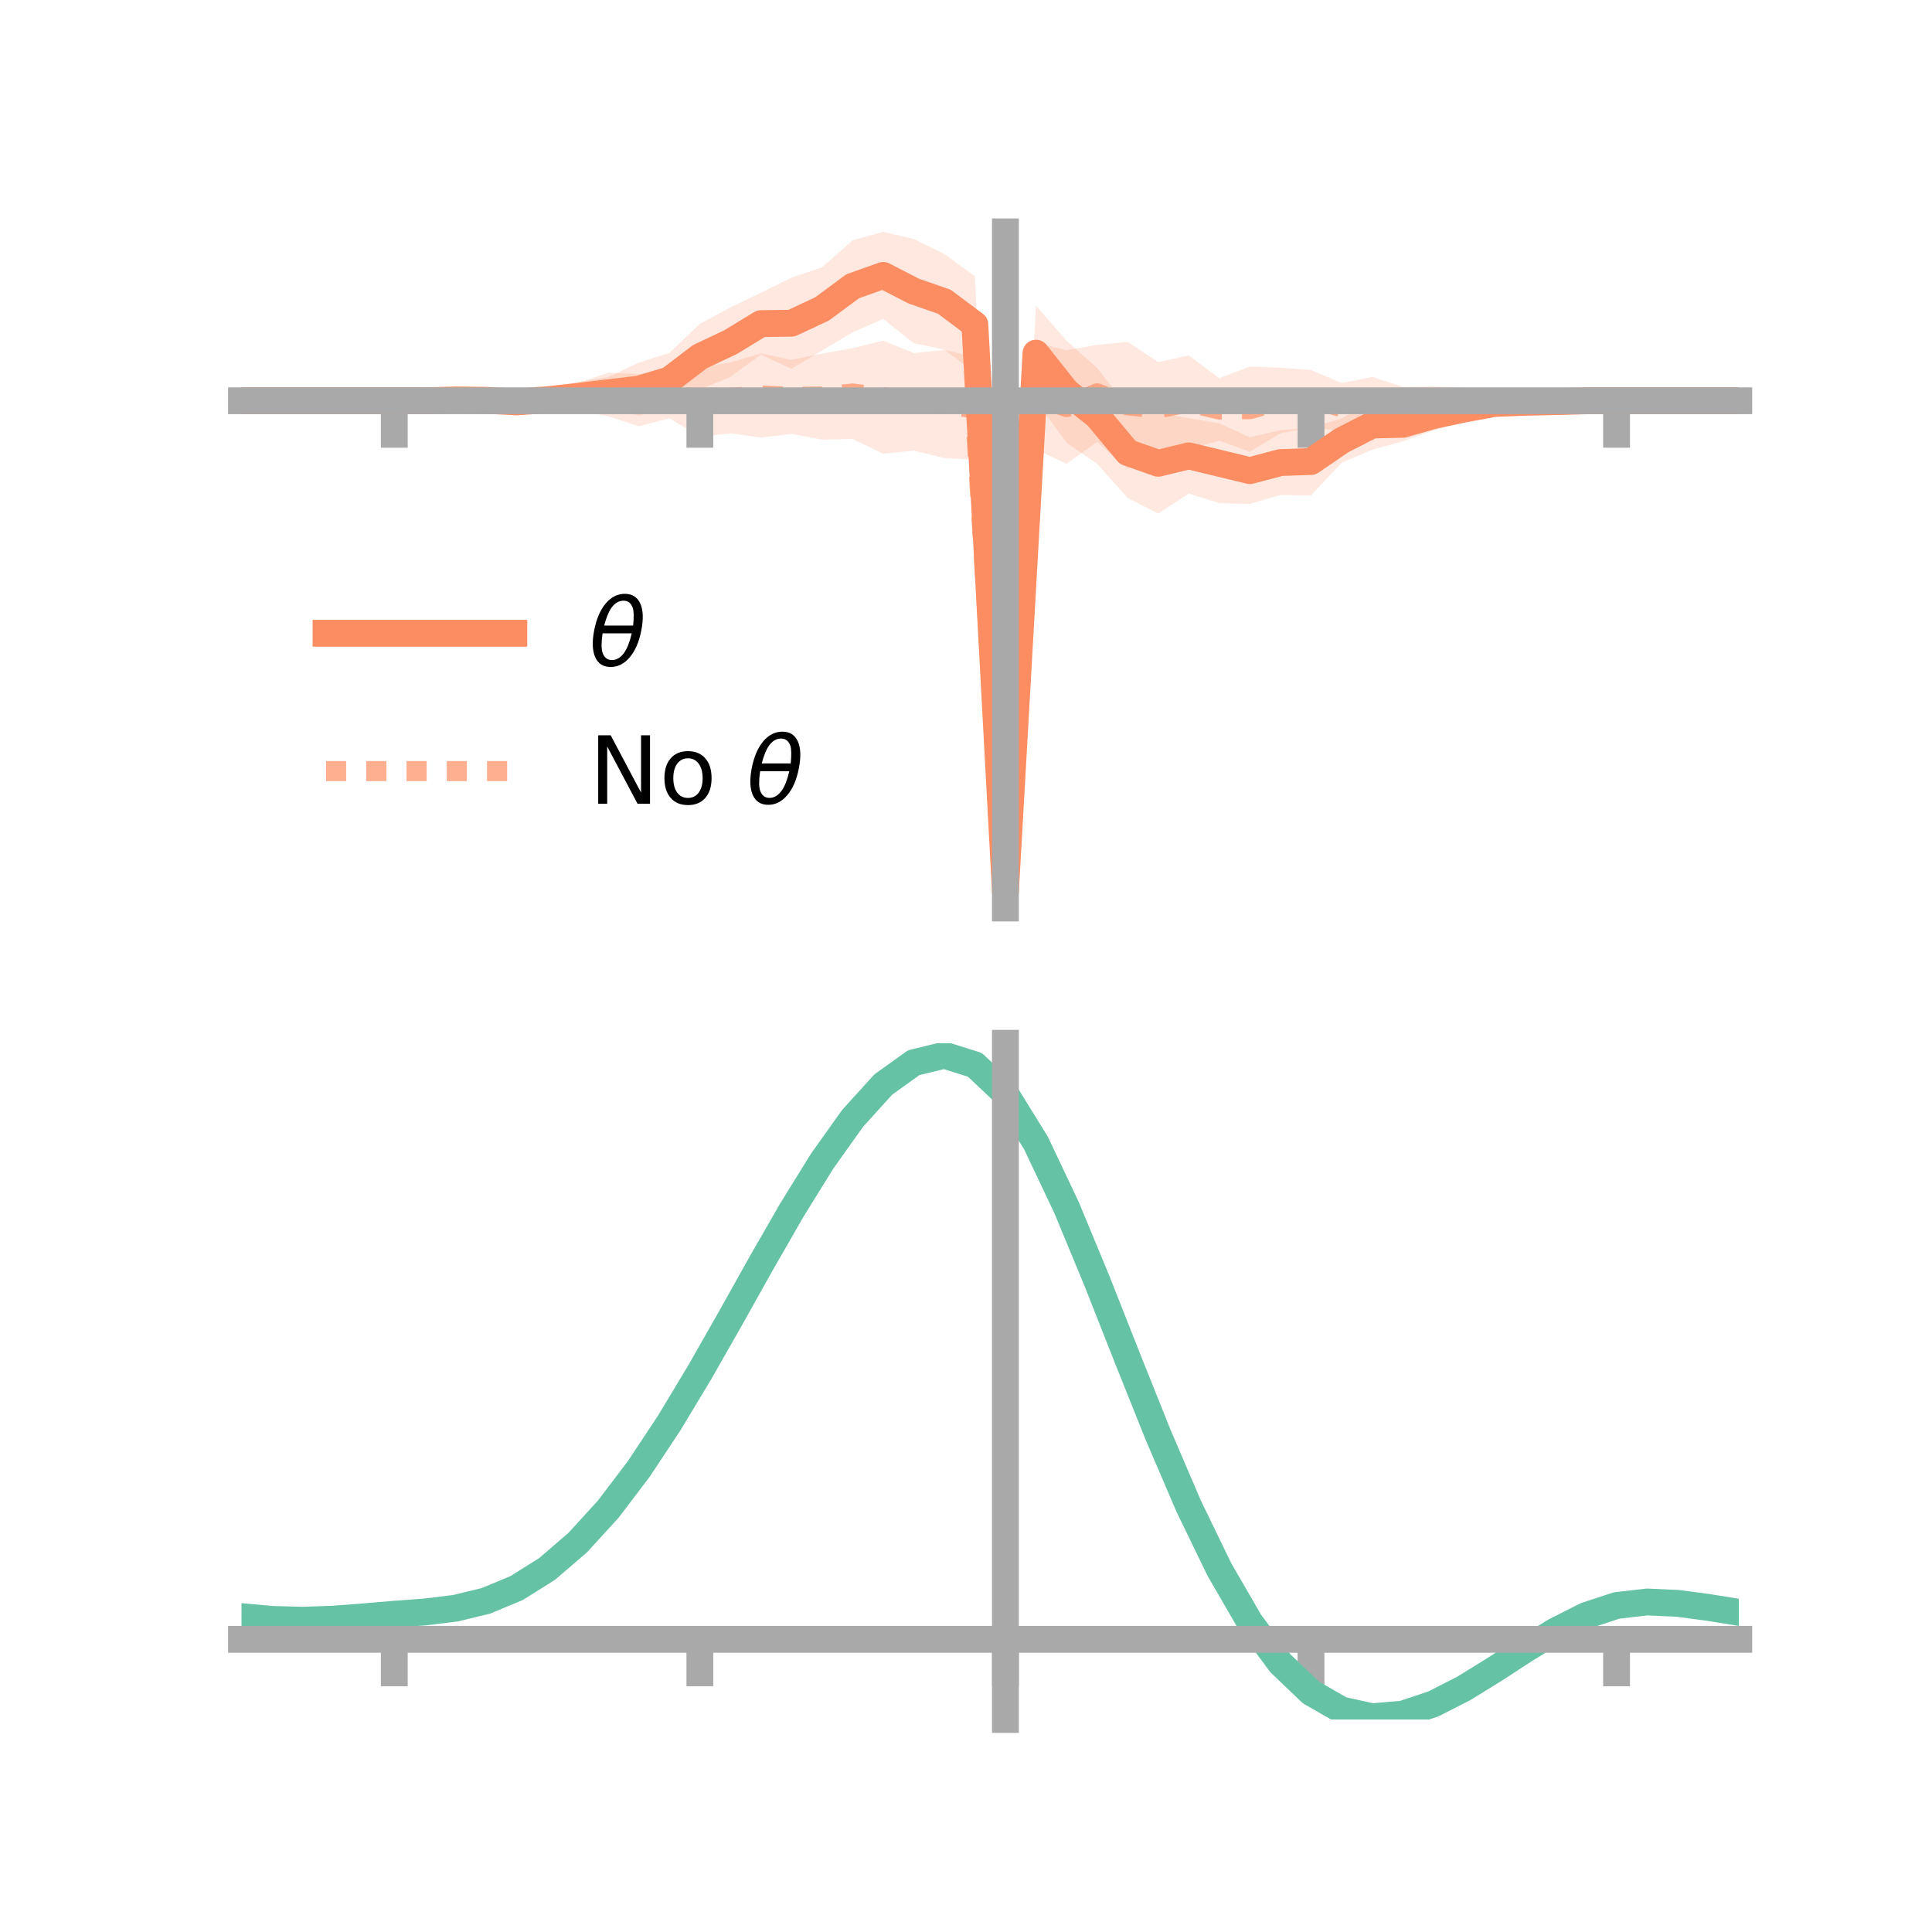<?xml version="1.0" encoding="utf-8" standalone="no"?>
<!DOCTYPE svg PUBLIC "-//W3C//DTD SVG 1.1//EN"
  "http://www.w3.org/Graphics/SVG/1.1/DTD/svg11.dtd">
<!-- Created with matplotlib (https://matplotlib.org/) -->
<svg height="144pt" version="1.1" viewBox="0 0 144 144" width="144pt" xmlns="http://www.w3.org/2000/svg" xmlns:xlink="http://www.w3.org/1999/xlink">
 <defs>
  <style type="text/css">*{stroke-linecap:butt;stroke-linejoin:round;}</style>
 </defs>
 <g id="figure_1">
  <g id="patch_1">
   <path d="M 0 144 
L 144 144 
L 144 0 
L 0 0 
z
" style="fill:none;"/>
  </g>
  <g id="axes_1">
   <g id="patch_2">
    <path d="M 18 67.68 
L 129.6 67.68 
L 129.6 17.28 
L 18 17.28 
z
" style="fill:none;"/>
   </g>
   <g id="PolyCollection_1">
    <path clip-path="url(#p9eeba92253)" d="M 18 29.871 
L 18 29.871 
L 20.278 29.871 
L 22.555 29.871 
L 24.833 29.871 
L 27.11 29.871 
L 29.388 29.871 
L 31.665 29.801 
L 33.943 29.52 
L 36.22 29.387 
L 38.498 29.343 
L 40.776 28.92 
L 43.053 28.477 
L 45.331 28.107 
L 47.608 27.032 
L 49.886 26.311 
L 52.163 24.138 
L 54.441 22.915 
L 56.718 21.816 
L 58.996 20.696 
L 61.273 19.922 
L 63.551 17.913 
L 65.829 17.28 
L 68.106 17.813 
L 70.384 18.922 
L 72.661 20.597 
L 74.939 65.219 
L 77.216 22.778 
L 79.494 25.396 
L 81.771 27.425 
L 84.049 30.337 
L 86.327 30.779 
L 88.604 31.169 
L 90.882 31.555 
L 93.159 32.595 
L 95.437 32.063 
L 97.714 31.87 
L 99.992 31.195 
L 102.269 29.84 
L 104.547 30.356 
L 106.824 29.873 
L 109.102 29.635 
L 111.38 29.434 
L 113.657 29.549 
L 115.935 29.689 
L 118.212 29.774 
L 120.49 29.871 
L 122.767 29.871 
L 125.045 29.871 
L 127.322 29.871 
L 129.6 29.871 
L 129.6 29.871 
L 129.6 29.871 
L 127.322 29.871 
L 125.045 29.871 
L 122.767 29.871 
L 120.49 29.871 
L 118.212 29.969 
L 115.935 30.182 
L 113.657 30.417 
L 111.38 30.707 
L 109.102 31.349 
L 106.824 32.086 
L 104.547 32.899 
L 102.269 33.521 
L 99.992 34.491 
L 97.714 36.929 
L 95.437 36.891 
L 93.159 37.565 
L 90.882 37.501 
L 88.604 36.79 
L 86.327 38.28 
L 84.049 37.117 
L 81.771 34.569 
L 79.494 32.993 
L 77.216 29.867 
L 74.939 67.68 
L 72.661 27.79 
L 70.384 26.054 
L 68.106 25.581 
L 65.829 23.773 
L 63.551 24.764 
L 61.273 26.126 
L 58.996 27.487 
L 56.718 26.427 
L 54.441 28.097 
L 52.163 29.03 
L 49.886 30.336 
L 47.608 30.973 
L 45.331 30.44 
L 43.053 30.617 
L 40.776 30.672 
L 38.498 30.568 
L 36.22 30.286 
L 33.943 30.098 
L 31.665 29.949 
L 29.388 29.871 
L 27.11 29.871 
L 24.833 29.871 
L 22.555 29.871 
L 20.278 29.871 
L 18 29.871 
z
" style="fill:#fc8d62;fill-opacity:0.2;"/>
   </g>
   <g id="PolyCollection_2">
    <path clip-path="url(#p9eeba92253)" d="M 18 29.871 
L 18 29.871 
L 20.278 29.871 
L 22.555 29.871 
L 24.833 29.871 
L 27.11 29.871 
L 29.388 29.871 
L 31.665 29.766 
L 33.943 29.606 
L 36.22 29.379 
L 38.498 29.119 
L 40.776 29.04 
L 43.053 28.563 
L 45.331 27.783 
L 47.608 27.875 
L 49.886 27.765 
L 52.163 27.393 
L 54.441 27.008 
L 56.718 26.349 
L 58.996 26.821 
L 61.273 26.354 
L 63.551 25.949 
L 65.829 25.387 
L 68.106 26.319 
L 70.384 26.081 
L 72.661 26.612 
L 74.939 66.757 
L 77.216 25.541 
L 79.494 26.11 
L 81.771 25.701 
L 84.049 25.477 
L 86.327 26.987 
L 88.604 26.49 
L 90.882 28.19 
L 93.159 27.317 
L 95.437 27.405 
L 97.714 27.579 
L 99.992 28.547 
L 102.269 28.095 
L 104.547 28.837 
L 106.824 28.802 
L 109.102 28.873 
L 111.38 29.41 
L 113.657 29.486 
L 115.935 29.597 
L 118.212 29.798 
L 120.49 29.871 
L 122.767 29.871 
L 125.045 29.871 
L 127.322 29.871 
L 129.6 29.871 
L 129.6 29.871 
L 129.6 29.871 
L 127.322 29.871 
L 125.045 29.871 
L 122.767 29.871 
L 120.49 29.871 
L 118.212 29.974 
L 115.935 30.149 
L 113.657 30.374 
L 111.38 30.614 
L 109.102 30.785 
L 106.824 31.128 
L 104.547 32.043 
L 102.269 31.403 
L 99.992 32.128 
L 97.714 31.864 
L 95.437 32.292 
L 93.159 33.671 
L 90.882 32.848 
L 88.604 33.476 
L 86.327 33.889 
L 84.049 34.934 
L 81.771 32.939 
L 79.494 34.567 
L 77.216 33.498 
L 74.939 69.148 
L 72.661 34.269 
L 70.384 34.14 
L 68.106 33.585 
L 65.829 33.823 
L 63.551 32.719 
L 61.273 32.767 
L 58.996 32.34 
L 56.718 32.612 
L 54.441 32.296 
L 52.163 32.546 
L 49.886 31.179 
L 47.608 31.773 
L 45.331 31.02 
L 43.053 30.619 
L 40.776 30.738 
L 38.498 30.438 
L 36.22 30.143 
L 33.943 30.05 
L 31.665 29.924 
L 29.388 29.871 
L 27.11 29.871 
L 24.833 29.871 
L 22.555 29.871 
L 20.278 29.871 
L 18 29.871 
z
" style="fill:#fc8d62;fill-opacity:0.2;"/>
   </g>
   <g id="matplotlib.axis_1">
    <g id="xtick_1">
     <g id="line2d_1">
      <defs>
       <path d="M 0 0 
L 0 3.5 
" id="mb87fbea877" style="stroke:#a9a9a9;stroke-width:2;"/>
      </defs>
      <g>
       <use style="fill:#a9a9a9;stroke:#a9a9a9;stroke-width:2;" x="29.388" xlink:href="#mb87fbea877" y="29.871"/>
      </g>
     </g>
    </g>
    <g id="xtick_2">
     <g id="line2d_2">
      <g>
       <use style="fill:#a9a9a9;stroke:#a9a9a9;stroke-width:2;" x="52.163" xlink:href="#mb87fbea877" y="29.871"/>
      </g>
     </g>
    </g>
    <g id="xtick_3">
     <g id="line2d_3">
      <g>
       <use style="fill:#a9a9a9;stroke:#a9a9a9;stroke-width:2;" x="74.939" xlink:href="#mb87fbea877" y="29.871"/>
      </g>
     </g>
    </g>
    <g id="xtick_4">
     <g id="line2d_4">
      <g>
       <use style="fill:#a9a9a9;stroke:#a9a9a9;stroke-width:2;" x="97.714" xlink:href="#mb87fbea877" y="29.871"/>
      </g>
     </g>
    </g>
    <g id="xtick_5">
     <g id="line2d_5">
      <g>
       <use style="fill:#a9a9a9;stroke:#a9a9a9;stroke-width:2;" x="120.49" xlink:href="#mb87fbea877" y="29.871"/>
      </g>
     </g>
    </g>
   </g>
   <g id="matplotlib.axis_2"/>
   <g id="line2d_6">
    <path clip-path="url(#p9eeba92253)" d="M 18 29.871 
L 20.278 29.871 
L 22.555 29.871 
L 24.833 29.871 
L 27.11 29.871 
L 29.388 29.871 
L 31.665 29.875 
L 33.943 29.809 
L 36.22 29.837 
L 38.498 29.956 
L 40.776 29.796 
L 43.053 29.547 
L 45.331 29.274 
L 47.608 29.003 
L 49.886 28.323 
L 52.163 26.584 
L 54.441 25.506 
L 56.718 24.122 
L 58.996 24.091 
L 61.273 23.024 
L 63.551 21.338 
L 65.829 20.526 
L 68.106 21.697 
L 70.384 22.488 
L 72.661 24.193 
L 74.939 66.45 
L 77.216 26.323 
L 79.494 29.195 
L 81.771 30.997 
L 84.049 33.727 
L 86.327 34.53 
L 88.604 33.979 
L 90.882 34.528 
L 93.159 35.08 
L 95.437 34.477 
L 97.714 34.399 
L 99.992 32.843 
L 102.269 31.68 
L 104.547 31.627 
L 106.824 30.98 
L 109.102 30.492 
L 111.38 30.071 
L 113.657 29.983 
L 115.935 29.936 
L 118.212 29.872 
L 120.49 29.871 
L 122.767 29.871 
L 125.045 29.871 
L 127.322 29.871 
L 129.6 29.871 
" style="fill:none;stroke:#fc8d62;stroke-linecap:square;stroke-width:2;"/>
   </g>
   <g id="line2d_7">
    <path clip-path="url(#p9eeba92253)" d="M 18 29.871 
L 20.278 29.871 
L 22.555 29.871 
L 24.833 29.871 
L 27.11 29.871 
L 29.388 29.871 
L 31.665 29.845 
L 33.943 29.828 
L 36.22 29.761 
L 38.498 29.779 
L 40.776 29.889 
L 43.053 29.591 
L 45.331 29.401 
L 47.608 29.824 
L 49.886 29.472 
L 52.163 29.97 
L 54.441 29.652 
L 56.718 29.481 
L 58.996 29.58 
L 61.273 29.56 
L 63.551 29.334 
L 65.829 29.605 
L 68.106 29.952 
L 70.384 30.11 
L 72.661 30.44 
L 74.939 67.952 
L 77.216 29.519 
L 79.494 30.338 
L 81.771 29.32 
L 84.049 30.205 
L 86.327 30.438 
L 88.604 29.983 
L 90.882 30.519 
L 93.159 30.494 
L 95.437 29.848 
L 97.714 29.721 
L 99.992 30.338 
L 102.269 29.749 
L 104.547 30.44 
L 106.824 29.965 
L 109.102 29.829 
L 111.38 30.012 
L 113.657 29.93 
L 115.935 29.873 
L 118.212 29.886 
L 120.49 29.871 
L 122.767 29.871 
L 125.045 29.871 
L 127.322 29.871 
L 129.6 29.871 
" style="fill:none;stroke:#fc8d62;stroke-dasharray:1.5,1.5;stroke-dashoffset:0;stroke-opacity:0.7;stroke-width:1.5;"/>
   </g>
   <g id="patch_3">
    <path d="M 74.939 67.68 
L 74.939 17.28 
" style="fill:none;stroke:#a9a9a9;stroke-linecap:square;stroke-linejoin:miter;stroke-width:2;"/>
   </g>
   <g id="patch_4">
    <path d="M 129.6 67.68 
L 129.6 17.28 
" style="fill:none;"/>
   </g>
   <g id="patch_5">
    <path d="M 18 29.871 
L 129.6 29.871 
" style="fill:none;stroke:#a9a9a9;stroke-linecap:square;stroke-linejoin:miter;stroke-width:2;"/>
   </g>
   <g id="patch_6">
    <path d="M 18 17.28 
L 129.6 17.28 
" style="fill:none;"/>
   </g>
   <g id="legend_1">
    <g id="line2d_8">
     <path d="M 24.3 47.2 
L 38.3 47.2 
" style="fill:none;stroke:#fc8d62;stroke-linecap:square;stroke-width:2;"/>
    </g>
    <g id="line2d_9"/>
    <g id="text_1">
     <!-- $\theta$ -->
     <g transform="translate(43.9 49.65)scale(0.07 -0.07)">
      <defs>
       <path d="M 45.516 34.672 
L 14.453 34.672 
Q 12.359 20.062 14.5 13.875 
Q 17.188 6.25 24.469 6.25 
Q 31.781 6.25 37.359 13.922 
Q 42.234 20.656 45.516 34.672 
z
M 47.016 42.969 
Q 48.344 56.844 46.625 61.719 
Q 43.953 69.438 36.766 69.438 
Q 29.297 69.438 23.828 61.812 
Q 19.531 55.672 16.156 42.969 
z
M 38.188 76.766 
Q 49.906 76.766 54.594 66.406 
Q 59.281 56.109 55.719 37.844 
Q 52.203 19.625 43.453 9.281 
Q 34.766 -1.125 23.047 -1.125 
Q 11.281 -1.125 6.641 9.281 
Q 2 19.625 5.516 37.844 
Q 9.078 56.109 17.719 66.406 
Q 26.422 76.766 38.188 76.766 
z
" id="DejaVuSans-Oblique-952"/>
      </defs>
      <use transform="translate(0 0.234)" xlink:href="#DejaVuSans-Oblique-952"/>
     </g>
    </g>
    <g id="line2d_10">
     <path d="M 24.3 57.474 
L 38.3 57.474 
" style="fill:none;stroke:#fc8d62;stroke-dasharray:1.5,1.5;stroke-dashoffset:0;stroke-opacity:0.7;stroke-width:1.5;"/>
    </g>
    <g id="line2d_11"/>
    <g id="text_2">
     <!-- No $\theta$ -->
     <g transform="translate(43.9 59.924)scale(0.07 -0.07)">
      <defs>
       <path d="M 9.812 72.906 
L 23.094 72.906 
L 55.422 11.922 
L 55.422 72.906 
L 64.984 72.906 
L 64.984 0 
L 51.703 0 
L 19.391 60.984 
L 19.391 0 
L 9.812 0 
z
" id="DejaVuSans-78"/>
       <path d="M 30.609 48.391 
Q 23.391 48.391 19.188 42.75 
Q 14.984 37.109 14.984 27.297 
Q 14.984 17.484 19.156 11.844 
Q 23.344 6.203 30.609 6.203 
Q 37.797 6.203 41.984 11.859 
Q 46.188 17.531 46.188 27.297 
Q 46.188 37.016 41.984 42.703 
Q 37.797 48.391 30.609 48.391 
z
M 30.609 56 
Q 42.328 56 49.016 48.375 
Q 55.719 40.766 55.719 27.297 
Q 55.719 13.875 49.016 6.219 
Q 42.328 -1.422 30.609 -1.422 
Q 18.844 -1.422 12.172 6.219 
Q 5.516 13.875 5.516 27.297 
Q 5.516 40.766 12.172 48.375 
Q 18.844 56 30.609 56 
z
" id="DejaVuSans-111"/>
       <path id="DejaVuSans-32"/>
      </defs>
      <use transform="translate(0 0.234)" xlink:href="#DejaVuSans-78"/>
      <use transform="translate(74.805 0.234)" xlink:href="#DejaVuSans-111"/>
      <use transform="translate(135.986 0.234)" xlink:href="#DejaVuSans-32"/>
      <use transform="translate(167.773 0.234)" xlink:href="#DejaVuSans-Oblique-952"/>
     </g>
    </g>
   </g>
  </g>
  <g id="axes_2">
   <g id="patch_7">
    <path d="M 18 128.16 
L 129.6 128.16 
L 129.6 77.76 
L 18 77.76 
z
" style="fill:none;"/>
   </g>
   <g id="PolyCollection_3">
    <path clip-path="url(#p3a94fe3278)" d="M 18 120.534 
L 18 120.454 
L 20.278 120.668 
L 22.555 120.729 
L 24.833 120.644 
L 27.11 120.462 
L 29.388 120.259 
L 31.665 120.087 
L 33.943 119.803 
L 36.22 119.247 
L 38.498 118.29 
L 40.776 116.842 
L 43.053 114.85 
L 45.331 112.306 
L 47.608 109.241 
L 49.886 105.724 
L 52.163 101.855 
L 54.441 97.764 
L 56.718 93.607 
L 58.996 89.556 
L 61.273 85.801 
L 63.551 82.543 
L 65.829 79.982 
L 68.106 78.322 
L 70.384 77.76 
L 72.661 78.486 
L 74.939 80.668 
L 77.216 84.397 
L 79.494 89.273 
L 81.771 94.847 
L 84.049 100.702 
L 86.327 106.474 
L 88.604 111.863 
L 90.882 116.633 
L 93.159 120.622 
L 95.437 123.731 
L 97.714 125.93 
L 99.992 127.245 
L 102.269 127.752 
L 104.547 127.565 
L 106.824 126.822 
L 109.102 125.677 
L 111.38 124.294 
L 113.657 122.835 
L 115.935 121.461 
L 118.212 120.325 
L 120.49 119.58 
L 122.767 119.321 
L 125.045 119.43 
L 127.322 119.743 
L 129.6 120.121 
L 129.6 120.226 
L 129.6 120.226 
L 127.322 119.874 
L 125.045 119.58 
L 122.767 119.484 
L 120.49 119.749 
L 118.212 120.503 
L 115.935 121.663 
L 113.657 123.076 
L 111.38 124.582 
L 109.102 126.01 
L 106.824 127.191 
L 104.547 127.958 
L 102.269 128.16 
L 99.992 127.665 
L 97.714 126.372 
L 95.437 124.22 
L 93.159 121.191 
L 90.882 117.315 
L 88.604 112.685 
L 86.327 107.455 
L 84.049 101.848 
L 81.771 96.156 
L 79.494 90.734 
L 77.216 85.989 
L 74.939 82.361 
L 72.661 80.243 
L 70.384 79.542 
L 68.106 80.088 
L 65.829 81.694 
L 63.551 84.163 
L 61.273 87.3 
L 58.996 90.906 
L 56.718 94.79 
L 54.441 98.771 
L 52.163 102.683 
L 49.886 106.38 
L 47.608 109.741 
L 45.331 112.674 
L 43.053 115.116 
L 40.776 117.04 
L 38.498 118.451 
L 36.22 119.389 
L 33.943 119.935 
L 31.665 120.209 
L 29.388 120.371 
L 27.11 120.557 
L 24.833 120.721 
L 22.555 120.792 
L 20.278 120.732 
L 18 120.534 
z
" style="fill:#66c2a5;fill-opacity:0.2;"/>
   </g>
   <g id="matplotlib.axis_3">
    <g id="xtick_6">
     <g id="line2d_12">
      <g>
       <use style="fill:#a9a9a9;stroke:#a9a9a9;stroke-width:2;" x="29.388" xlink:href="#mb87fbea877" y="122.188"/>
      </g>
     </g>
    </g>
    <g id="xtick_7">
     <g id="line2d_13">
      <g>
       <use style="fill:#a9a9a9;stroke:#a9a9a9;stroke-width:2;" x="52.163" xlink:href="#mb87fbea877" y="122.188"/>
      </g>
     </g>
    </g>
    <g id="xtick_8">
     <g id="line2d_14">
      <g>
       <use style="fill:#a9a9a9;stroke:#a9a9a9;stroke-width:2;" x="74.939" xlink:href="#mb87fbea877" y="122.188"/>
      </g>
     </g>
    </g>
    <g id="xtick_9">
     <g id="line2d_15">
      <g>
       <use style="fill:#a9a9a9;stroke:#a9a9a9;stroke-width:2;" x="97.714" xlink:href="#mb87fbea877" y="122.188"/>
      </g>
     </g>
    </g>
    <g id="xtick_10">
     <g id="line2d_16">
      <g>
       <use style="fill:#a9a9a9;stroke:#a9a9a9;stroke-width:2;" x="120.49" xlink:href="#mb87fbea877" y="122.188"/>
      </g>
     </g>
    </g>
   </g>
   <g id="matplotlib.axis_4"/>
   <g id="line2d_17">
    <path clip-path="url(#p3a94fe3278)" d="M 18 120.494 
L 20.278 120.7 
L 22.555 120.761 
L 24.833 120.683 
L 27.11 120.509 
L 29.388 120.315 
L 31.665 120.148 
L 33.943 119.869 
L 36.22 119.318 
L 38.498 118.37 
L 40.776 116.941 
L 43.053 114.983 
L 45.331 112.49 
L 47.608 109.491 
L 49.886 106.052 
L 52.163 102.269 
L 54.441 98.268 
L 56.718 94.198 
L 58.996 90.231 
L 61.273 86.551 
L 63.551 83.353 
L 65.829 80.838 
L 68.106 79.205 
L 70.384 78.651 
L 72.661 79.364 
L 74.939 81.514 
L 77.216 85.193 
L 79.494 90.003 
L 81.771 95.502 
L 84.049 101.275 
L 86.327 106.965 
L 88.604 112.274 
L 90.882 116.974 
L 93.159 120.906 
L 95.437 123.976 
L 97.714 126.151 
L 99.992 127.455 
L 102.269 127.956 
L 104.547 127.762 
L 106.824 127.006 
L 109.102 125.844 
L 111.38 124.438 
L 113.657 122.956 
L 115.935 121.562 
L 118.212 120.414 
L 120.49 119.665 
L 122.767 119.403 
L 125.045 119.505 
L 127.322 119.808 
L 129.6 120.174 
" style="fill:none;stroke:#66c2a5;stroke-linecap:square;stroke-width:2;"/>
   </g>
   <g id="patch_8">
    <path d="M 74.939 128.16 
L 74.939 77.76 
" style="fill:none;stroke:#a9a9a9;stroke-linecap:square;stroke-linejoin:miter;stroke-width:2;"/>
   </g>
   <g id="patch_9">
    <path d="M 129.6 128.16 
L 129.6 77.76 
" style="fill:none;"/>
   </g>
   <g id="patch_10">
    <path d="M 18 122.188 
L 129.6 122.188 
" style="fill:none;stroke:#a9a9a9;stroke-linecap:square;stroke-linejoin:miter;stroke-width:2;"/>
   </g>
   <g id="patch_11">
    <path d="M 18 77.76 
L 129.6 77.76 
" style="fill:none;"/>
   </g>
  </g>
 </g>
 <defs>
  <clipPath id="p9eeba92253">
   <rect height="50.4" width="111.6" x="18" y="17.28"/>
  </clipPath>
  <clipPath id="p3a94fe3278">
   <rect height="50.4" width="111.6" x="18" y="77.76"/>
  </clipPath>
 </defs>
</svg>
